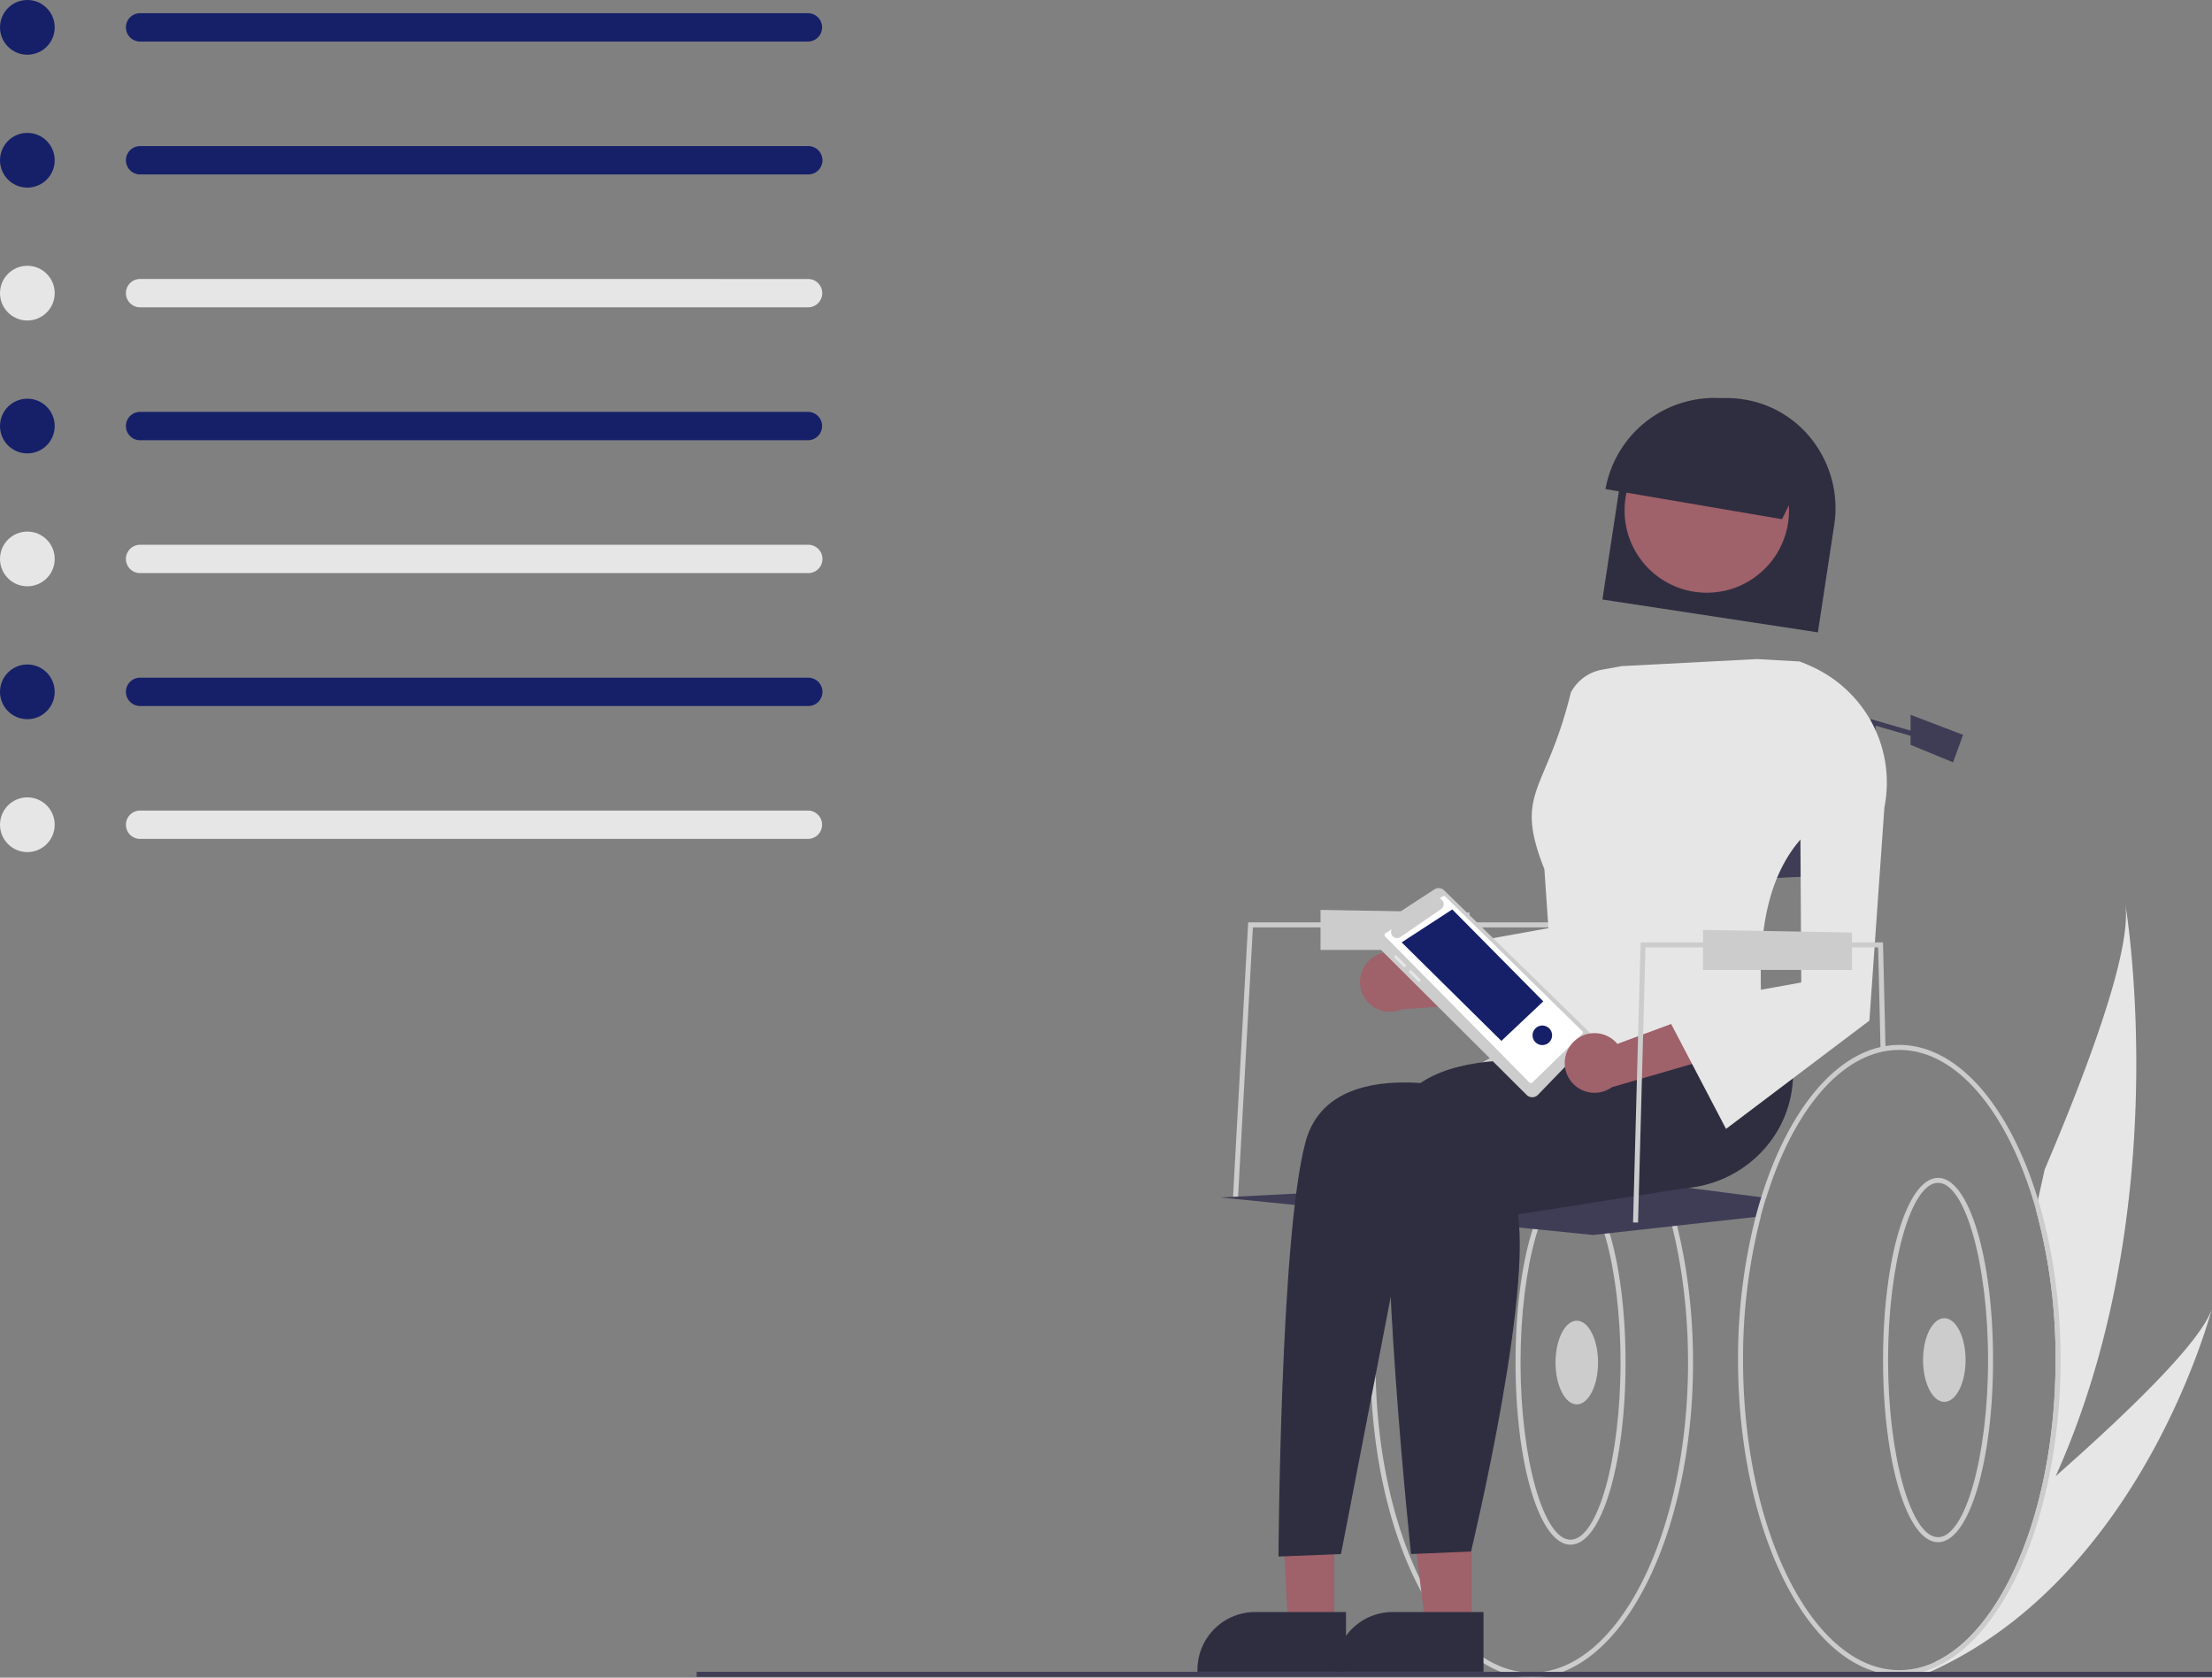 <svg id="bc2aecd1-53bb-4583-9903-b12f8fe9309c" data-name="Layer 1" xmlns="http://www.w3.org/2000/svg" width="884.748" height="670.843" viewBox="0 0 884.748 670.843"><rect x="0" y="0" width="884.748" height="670.843" fill="#808080" stroke="none"/><path d="M706.332,497.765a11.844,11.844,0,0,1,17.723,3.967l41.661-5.995-9.318,19.788-38.134,2.659a11.908,11.908,0,0,1-11.933-20.42Z" transform="translate(-157.626 -114.579)" fill="#9f616a"/><circle id="e487db8f-4c3a-4358-81eb-d3bded3bc3da" data-name="Ellipse 457" cx="10.941" cy="10.941" r="10.941" fill="#162069"/><path id="befa8199-fde2-4595-b8af-7ec542e82337" data-name="Path 40" d="M213.656,119.855a5.665,5.665,0,0,0,0,11.331h267.08a5.666,5.666,0,0,0,.186-11.33h-.186Z" transform="translate(-157.626 -114.579)" fill="#162069"/><circle id="a758fd92-4e85-4c79-add3-fb6fc696c09d" data-name="Ellipse 458" cx="10.941" cy="64.083" r="10.941" fill="#162069"/><path id="a37a06f1-eaa9-4a01-b953-86cff9fa81d3" data-name="Path 40-2" d="M213.656,172.997a5.665,5.665,0,1,0,0,11.331h267.08a5.666,5.666,0,1,0,.289-11.328q-.052-.001-.103-.002h-.186Z" transform="translate(-157.626 -114.579)" fill="#162069"/><circle id="ac0f1b1c-068a-4871-a338-e6ba48051488" data-name="Ellipse 459" cx="10.941" cy="117.224" r="10.941" fill="#e6e6e6"/><path id="a4850c8e-a5f0-41e0-b9ec-5f0f83856b1d" data-name="Path 40-3" d="M213.656,226.138a5.665,5.665,0,1,0,0,11.331h267.08a5.666,5.666,0,0,0,.289-11.328q-.052-.001-.103-.002h-.186Z" transform="translate(-157.626 -114.579)" fill="#e6e6e6"/><circle id="a638f8ef-e148-4354-9dc8-e1896d8f3096" data-name="Ellipse 460" cx="10.941" cy="170.365" r="10.941" fill="#162069"/><path id="a7ff1bb5-53b2-44dc-85c4-b215571fc2ba" data-name="Path 40-4" d="M213.656,279.282a5.665,5.665,0,0,0,0,11.331h267.08a5.666,5.666,0,0,0,.186-11.33h-.186Z" transform="translate(-157.626 -114.579)" fill="#162069"/><circle id="a897c583-e65f-4254-a57a-bb73aaaf39d3" data-name="Ellipse 461" cx="10.941" cy="223.507" r="10.941" fill="#e6e6e6"/><path id="b2eca06a-e605-4d26-a472-95d7e229fe7d" data-name="Path 40-5" d="M213.656,332.421a5.665,5.665,0,1,0,0,11.331h267.08a5.666,5.666,0,1,0,.291-11.328q-.052-.001-.105-.002h-.186Z" transform="translate(-157.626 -114.579)" fill="#e6e6e6"/><circle id="fdd2d72e-2338-4227-921c-6caaa64befe0" data-name="Ellipse 462" cx="10.941" cy="276.648" r="10.941" fill="#162069"/><path id="ba09c572-37b1-4e69-a482-664e89555f7a" data-name="Path 40-6" d="M213.656,385.562a5.665,5.665,0,0,0,0,11.331h267.08a5.666,5.666,0,1,0,.291-11.328q-.052-.001-.105-.002h-.186Z" transform="translate(-157.626 -114.579)" fill="#162069"/><circle id="a8736793-bc89-415c-8e2a-39abf3ac3501" data-name="Ellipse 463" cx="10.941" cy="329.79" r="10.941" fill="#e6e6e6"/><path id="a2a8de98-be9e-4460-8a9d-e7919d941cd6" data-name="Path 40-7" d="M213.656,438.704a5.665,5.665,0,1,0,0,11.331h267.08a5.666,5.666,0,0,0,.186-11.33h-.186Z" transform="translate(-157.626 -114.579)" fill="#e6e6e6"/><path id="f46f374a-d96c-4b13-8ac2-d4e65a9f3323" data-name="Path 2291" d="M1042.344,637.808c-1.26,4.76-28.02,102.9-106.65,142.4q-4.92,2.475-10.13,4.63l-.82-1.25-.96-1.46,1.32.29a6.006,6.006,0,0,0,6.77-3.4c27.46-13.06,47.93-62.18,47.93-120.6a224.327,224.327,0,0,0-7.88-60.21l.87-3.96,2.64-11.96c3.05-7.2,6-14.28,8.78-21.19,15.11-37.58,25.4-69.87,23.55-84.64.94,5.76,19.42,123.28-27.92,228.41C1009.514,678.699,1038.374,650.729,1042.344,637.808Z" transform="translate(-157.626 -114.579)" fill="#e6e6e6"/><path id="e647250d-3047-4512-a638-782849942d51" data-name="Path 2292" d="M770.306,533.422c-23.39,0-43.9,24.43-55.21,60.91-.8,2.56-1.55,5.19-2.25,7.86a227.642,227.642,0,0,0-7.04,57.23c0,69.48,28.93,126,64.5,126s64.5-56.52,64.5-126S805.876,533.422,770.306,533.422Zm0,250c-34.46,0-62.5-55.63-62.5-124a226.361,226.361,0,0,1,7.13-57.46q.99-3.765,2.12-7.38c11.01-35.47,30.76-59.16,53.25-59.16,34.46,0,62.5,55.63,62.5,124S804.766,783.422,770.306,783.422Z" transform="translate(-157.626 -114.579)" fill="#ccc"/><path id="b6e0ee78-0fc9-4fd9-a6a7-4c72f1af04f6" data-name="Path 2293" d="M785.806,732.272c-12.337,0-22-32-22-72.851s9.663-72.851,22-72.851,22,32,22,72.851S798.143,732.272,785.806,732.272Zm0-143.7c-10.841,0-20,32.445-20,70.851s9.159,70.851,20,70.851,20-32.445,20-70.851-9.159-70.852-20-70.852Z" transform="translate(-157.626 -114.579)" fill="#ccc"/><polygon points="588.665 650.627 570.238 650.626 561.471 579.549 588.668 579.55 588.665 650.627" fill="#9f616a"/><path d="M750.99,783.068l-59.418-.002v-.752a23.128,23.128,0,0,1,23.127-23.127h.001l36.29.001Z" transform="translate(-157.626 -114.579)" fill="#2f2e41"/><polygon points="533.665 650.627 515.238 650.626 512.374 596.421 533.667 596.422 533.665 650.627" fill="#9f616a"/><path d="M695.99,783.068l-59.418-.002v-.752a23.128,23.128,0,0,1,23.127-23.127h.001l36.29.001Z" transform="translate(-157.626 -114.579)" fill="#2f2e41"/><ellipse id="b1b1c9f4-d54e-4592-9c63-445df23f17cb" data-name="Ellipse 464" cx="630.68" cy="544.842" rx="8.5" ry="16.732" fill="#ccc"/><path id="f44e941a-b66c-4d88-a721-24b51d5ad9fd" data-name="Path 2294" d="M784.34,410.421l122.466-.5v53.973l-122.466,5.527Z" transform="translate(-157.626 -114.579)" fill="#3f3d56"/><path id="b58f069a-d623-47b5-892e-f9ab7808a08c" data-name="Path 2295" d="M652.804,593.479l-2-.109,6.052-109.946h123.95v2H658.753Z" transform="translate(-157.626 -114.579)" fill="#ccc"/><path id="e22ea18d-f293-4a33-a73b-ed60e8421477" data-name="Path 2298" d="M864.056,593.582q-1.125,3.615-2.12,7.38l-2.09.23-65.04,7.23-149-15,155-8,61.29,7.91Z" transform="translate(-157.626 -114.579)" fill="#3f3d56"/><path id="a6699402-999b-4e6e-ad90-ab978138004c" data-name="Path 2301" d="M753.517,541.315l-3.648,10.569s-59.913-18.314-70.071,19.34S669,737,669,737l25-1,24.873-128.58,119.566-18.815-3.814-67.078Z" transform="translate(-157.626 -114.579)" fill="#2f2e41"/><path id="a235f650-5062-4012-8f3a-261ad2de0917" data-name="Path 2302" d="M802.306,541.922s-82-17-88,24S722,736,722,736l24-1s27.306-113.078,17.306-141.078l67.66-4.185c23.356-1.445,42.436-19.894,43.779-43.256.514-8.943-1.724-17.059-9.439-21.559-24-14-68-14-68-14Z" transform="translate(-157.626 -114.579)" fill="#2f2e41"/><path id="f2afbaa9-bfb8-4b72-b445-b392cea48dff" data-name="Path 2305" d="M907.806,478.421h-2v-76.331l32.28,9.371-.56,1.918-29.721-8.629Z" transform="translate(-157.626 -114.579)" fill="#3f3d56"/><path id="f343b9ef-6bce-40be-9e20-7f308a058c8b" data-name="Path 2306" d="M972.794,594.249c-11.25-36.99-31.91-61.83-55.49-61.83-23.39,0-43.9,24.43-55.21,60.91-.8,2.56-1.55,5.19-2.25,7.86a227.699,227.699,0,0,0-7.04,57.23c0,69.48,28.93,126,64.5,126a33.793,33.793,0,0,0,7.435-.829c23.995-5.4,44.015-36.611,52.585-79.011a234.11,234.11,0,0,0,4.48-46.16C981.8,634.999,978.514,613.049,972.794,594.249Zm-40.92,184.77a33.774,33.774,0,0,1-14.57,3.4c-34.46,0-62.5-55.63-62.5-124a226.784,226.784,0,0,1,7.13-57.46q.99-3.765,2.12-7.38c11.01-35.47,30.76-59.16,53.25-59.16,23.45,0,43.93,25.77,54.62,63.79a224.325,224.325,0,0,1,7.88,60.21C979.8,716.839,959.334,765.959,931.874,779.019Z" transform="translate(-157.626 -114.579)" fill="#ccc"/><path id="a505ea39-30ac-48ca-ba3a-e75ccd21a515" data-name="Path 2307" d="M932.806,731.272c-12.337,0-22-32-22-72.851s9.663-72.851,22-72.851,22,32,22,72.851S945.143,731.272,932.806,731.272Zm0-143.7c-10.841,0-20,32.445-20,70.851s9.159,70.851,20,70.851,20-32.445,20-70.851-9.159-70.852-20-70.852Z" transform="translate(-157.626 -114.579)" fill="#ccc"/><ellipse id="f03d9ad0-0c0f-41ab-80cb-93d2547a3abd" data-name="Ellipse 465" cx="777.68" cy="543.842" rx="8.5" ry="16.732" fill="#ccc"/><path id="a8e6080c-61c5-4f01-aa67-7aa96f625933" data-name="Path 2308" d="M921.806,400.421l21,8-4,11-17-7Z" transform="translate(-157.626 -114.579)" fill="#3f3d56"/><path id="a2eee96a-6a4b-41e9-a0b3-a910f08ccb6d" data-name="Path 2309" d="M685.806,478.421v16h59.581v-14.942Z" transform="translate(-157.626 -114.579)" fill="#ccc"/><path id="b17f412c-8414-4216-b478-6b435b114bf1" data-name="Path 2311" d="M832.714,398.859a68.144,68.144,0,0,1-1.34,13.14l-5.99,85.17-60.21,17.35-17.76,5.12-.81-4.72-3.03-17.57-.94-5.44,21.17-3.81,34.32-6.18,8.09-98.97s24.235.248,24.91,2.88a51.97,51.97,0,0,1,1.59,13.03Z" transform="translate(-157.626 -114.579)" fill="#e6e6e6"/><path id="eea5ba4a-1a26-4f35-9e5a-0b080053be04" data-name="Path 2312" d="M886.824,297.359a43.92,43.92,0,0,0-3.47-5.65,42.947,42.947,0,0,0-28.52-17.46,44.444,44.444,0,0,0-8.73-.46c-20,.96-37.12,15.69-40.84,36.52-.04.26-.08.5-.12.75l-.06.39-6.53,42.86,4.59.7,17.93,2.73,37.47,5.71,26.19,3.99,6.53-42.86a44.363,44.363,0,0,0-4.44-27.22Z" transform="translate(-157.626 -114.579)" fill="#2f2e41"/><circle id="ab090656-7648-45ea-8708-e37f087545f2" data-name="Ellipse 466" cx="682.677" cy="204.125" r="32.892" fill="#9f616a"/><path id="a425a037-4ce3-4f59-8323-6397659becfd" data-name="Path 2314" d="M879.914,380.189l-1.29,69.12c-.3.33-.6.66-.88,1-13.68,15.79-16.34,38.31-15.79,60.04.05,2.4.15,4.79.28,7.16-10.03,4.42-20.54,9.04-30.98,12.66-2.05.71-4.09,1.39-6.12,2.01-16.84,5.18-33.18,7.18-46.63,1a38.921,38.921,0,0,1-12.86-9.59l-.47-9.07,12.166-23.384-2-29C762.976,430.886,776,432,785.924,391.518a17.612,17.612,0,0,1,12.44-9.14l7.85-1.43,54.14-2.821,16.97.951Z" transform="translate(-157.626 -114.579)" fill="#e6e6e6"/><path id="a05937e9-e548-4ea7-a2f8-3fd8429d5ba2" data-name="Path 2315" d="M882.554,297.39l-12.154,24.808-70.618-12.046a44.275,44.275,0,0,1,82.773-12.762Z" transform="translate(-157.626 -114.579)" fill="#2f2e41"/><path id="b94b87bb-a7a5-4983-8e36-464048415619" data-name="Path 2316" d="M735.277,470.636a3.173,3.173,0,0,0-3.971-.391l-24.259,15.8a3.191,3.191,0,0,0-.51,4.935l61.694,61.427a3.191,3.191,0,0,0,4.513-.009l.034-.035,20.218-20.925a3.2,3.2,0,0,0-.065-4.5Z" transform="translate(-157.626 -114.579)" fill="#ccc"/><path id="bc604b2a-3847-42fd-870e-92d398356424" data-name="Path 2317" d="M711.825,487.736l2.511-1.6a2.392,2.392,0,0,0,3.443,3.141l16.246-11.169a2.391,2.391,0,0,0-.632-4.25l1.293-.825a.87.87,0,0,1,1.087.122l54.654,53.71a.87.87,0,0,1-.007,1.23l-.015.015-19.849,19.34a.87.87,0,0,1-1.211-.017l-57.666-58.351a.87.87,0,0,1,.146-1.35Z" transform="translate(-157.626 -114.579)" fill="#fff"/><path id="ac762fa2-90bb-41d8-a885-991bc012af8f" data-name="Path 2318" d="M774.904,515.004l-16.766,15.808-39.879-39.4,20.239-13.174Z" transform="translate(-157.626 -114.579)" fill="#162069"/><path id="e480653a-af79-4e16-8c94-accaff2ee601" data-name="Path 2319" d="M719.809,501.136a.581.581,0,0,0,0-.821l-3.487-3.487a.594.594,0,0,0-.821,0,.581.581,0,0,0,0,.821l3.487,3.487A.594.594,0,0,0,719.809,501.136Z" transform="translate(-157.626 -114.579)" fill="#e6e6e6"/><path id="a653f458-f153-4835-a375-e0a32b4db210" data-name="Path 2320" d="M725.684,506.19l-3.487-3.487a.581.581,0,0,0-.821.821h0l3.487,3.487a.581.581,0,0,0,.821-.821Z" transform="translate(-157.626 -114.579)" fill="#e6e6e6"/><circle id="ab42e678-7a46-401a-bb83-28a225d9adcf" data-name="Ellipse 467" cx="616.892" cy="413.994" r="3.917" fill="#162069"/><rect id="aebaa33f-6c3c-4439-83da-81dea445dad2" data-name="Rectangle 254" x="278.652" y="668.531" width="606.096" height="2" fill="#3f3d56"/><path d="M786.373,531.881a11.844,11.844,0,0,1,18.161.14l39.46-14.647-4.935,21.308-36.715,10.642a11.908,11.908,0,0,1-15.971-17.444Z" transform="translate(-157.626 -114.579)" fill="#9f616a"/><path id="be70e64b-b2b4-45df-8b09-f0b4f9da8dca" data-name="Path 2322" d="M848,566l-25.407-48.566,55.495-9.981-.734-126.325v-2c24.509,8.424,39.003,32.977,33.98,58.401l-5.994,85.171Z" transform="translate(-157.626 -114.579)" fill="#e6e6e6"/><path id="ba347e27-d543-4baf-ab12-9b56e5d70732" data-name="Path 2324" d="M838.806,486.421v16h59.581v-14.942Z" transform="translate(-157.626 -114.579)" fill="#ccc"/><path id="bcd40c99-3e4f-4f1f-9eeb-690b177fe524" data-name="Path 2323" d="M909.807,534.455l-.968-41.034H815.78l-2.974,110.028-2-.055,3.027-111.973h96.94l.032.966,1,42Z" transform="translate(-157.626 -114.579)" fill="#ccc"/></svg>